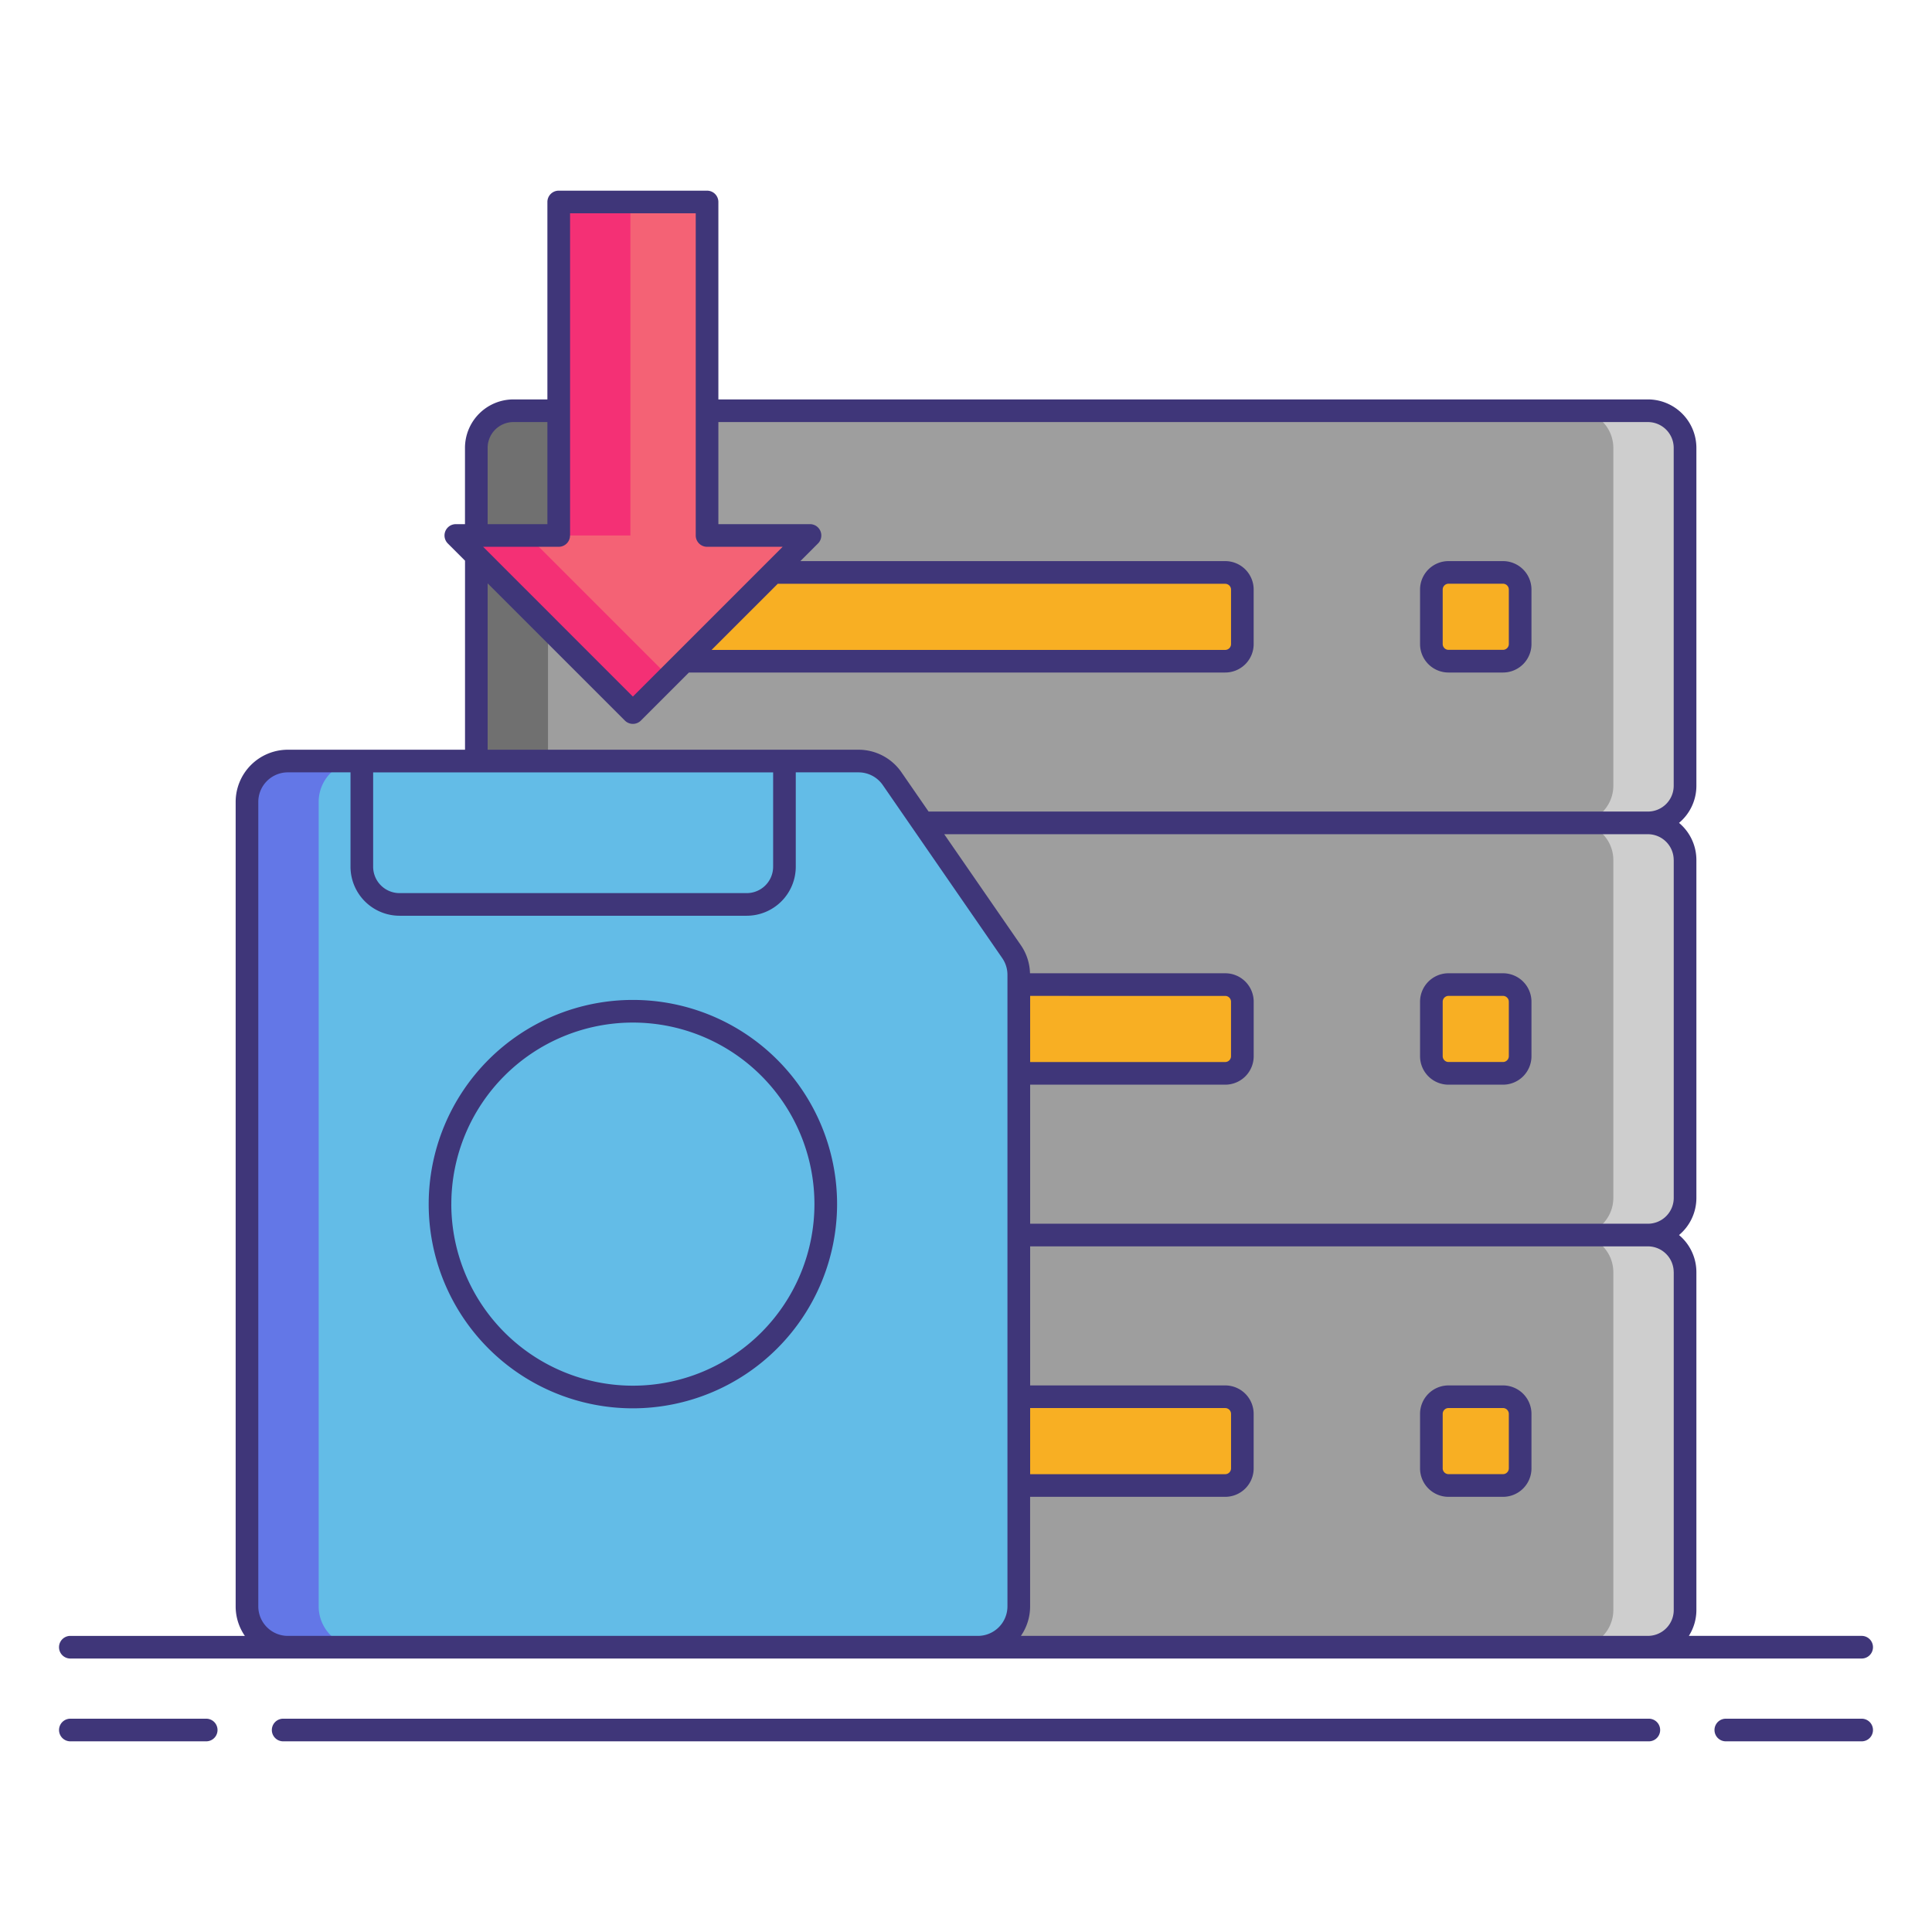<svg xmlns="http://www.w3.org/2000/svg" viewBox="0 0 256 256"><title>icons_</title><rect x="63.114" y="109.038" width="160.16" height="54.613" rx="4.919" ry="4.919" fill="#9e9e9e"/><rect x="63.114" y="163.65" width="160.16" height="54.613" rx="4.919" ry="4.919" fill="#9e9e9e"/><rect x="63.114" y="54.425" width="160.16" height="54.613" rx="4.919" ry="4.919" fill="#9e9e9e"/><path d="M72.614,104.119V59.344a4.919,4.919,0,0,1,4.919-4.919h-9.5a4.919,4.919,0,0,0-4.919,4.919v44.775a4.919,4.919,0,0,0,4.919,4.919h9.5A4.919,4.919,0,0,1,72.614,104.119Z" fill="#707070"/><path d="M213.774,104.119V59.344a4.919,4.919,0,0,0-4.919-4.919h9.5a4.919,4.919,0,0,1,4.919,4.919v44.775a4.919,4.919,0,0,1-4.919,4.919h-9.5A4.919,4.919,0,0,0,213.774,104.119Z" fill="#cecece"/><path d="M213.774,158.732V113.956a4.919,4.919,0,0,0-4.919-4.919h9.5a4.919,4.919,0,0,1,4.919,4.919v44.775a4.919,4.919,0,0,1-4.919,4.919h-9.5A4.919,4.919,0,0,0,213.774,158.732Z" fill="#cecece"/><path d="M213.774,213.344V168.569a4.919,4.919,0,0,0-4.919-4.919h9.5a4.919,4.919,0,0,1,4.919,4.919v44.775a4.919,4.919,0,0,1-4.919,4.919h-9.5A4.919,4.919,0,0,0,213.774,213.344Z" fill="#cecece"/><rect x="79.673" y="75.85" width="84.945" height="11.762" rx="2.265" ry="2.265" fill="#f8af23"/><rect x="79.673" y="130.463" width="84.945" height="11.762" rx="2.265" ry="2.265" fill="#f8af23"/><rect x="79.673" y="185.076" width="84.945" height="11.762" rx="2.265" ry="2.265" fill="#f8af23"/><rect x="189.665" y="75.85" width="11.762" height="11.762" rx="2.265" ry="2.265" fill="#f8af23"/><rect x="189.665" y="130.463" width="11.762" height="11.762" rx="2.265" ry="2.265" fill="#f8af23"/><rect x="189.665" y="185.076" width="11.762" height="11.762" rx="2.265" ry="2.265" fill="#f8af23"/><path d="M38.137,100.842h75.622a5.411,5.411,0,0,1,4.453,2.337L134.037,126.1a5.411,5.411,0,0,1,.958,3.075v83.678a5.411,5.411,0,0,1-5.411,5.411H38.137a5.411,5.411,0,0,1-5.411-5.411v-106.6A5.411,5.411,0,0,1,38.137,100.842Z" fill="#63bce7"/><path d="M42.226,212.852v-106.6a5.411,5.411,0,0,1,5.411-5.411h-9.5a5.411,5.411,0,0,0-5.411,5.411v106.6a5.411,5.411,0,0,0,5.411,5.411h9.5A5.411,5.411,0,0,1,42.226,212.852Z" fill="#6377e7"/><polygon points="107.326 70.953 83.861 94.419 60.395 70.953 74.032 70.953 74.032 26.764 93.689 26.764 93.689 70.953 107.326 70.953" fill="#f46275"/><polygon points="60.395 70.953 83.861 94.419 88.611 89.669 69.895 70.953 60.395 70.953" fill="#f43075"/><rect x="74.032" y="26.764" width="9.5" height="44.189" fill="#f43075"/><path d="M191.931,89.112h7.23a3.77,3.77,0,0,0,3.766-3.766v-7.23a3.77,3.77,0,0,0-3.766-3.766h-7.23a3.77,3.77,0,0,0-3.766,3.766v7.23A3.77,3.77,0,0,0,191.931,89.112Zm-.766-11a.776.776,0,0,1,.766-.766h7.23a.776.776,0,0,1,.766.766v7.23a.776.776,0,0,1-.766.766h-7.23a.776.776,0,0,1-.766-.766Z" fill="#3f3679"/><path d="M191.931,143.725h7.23a3.77,3.77,0,0,0,3.766-3.766v-7.23a3.77,3.77,0,0,0-3.766-3.766h-7.23a3.77,3.77,0,0,0-3.766,3.766v7.23A3.77,3.77,0,0,0,191.931,143.725Zm-.766-11a.776.776,0,0,1,.766-.766h7.23a.776.776,0,0,1,.766.766v7.23a.776.776,0,0,1-.766.766h-7.23a.776.776,0,0,1-.766-.766Z" fill="#3f3679"/><path d="M191.931,198.337h7.23a3.769,3.769,0,0,0,3.766-3.765v-7.23a3.77,3.77,0,0,0-3.766-3.766h-7.23a3.77,3.77,0,0,0-3.766,3.766v7.23A3.769,3.769,0,0,0,191.931,198.337Zm-.766-11a.776.776,0,0,1,.766-.766h7.23a.776.776,0,0,1,.766.766v7.23a.776.776,0,0,1-.766.765h-7.23a.776.776,0,0,1-.766-.765Z" fill="#3f3679"/><path d="M110.918,159.553a27.057,27.057,0,1,0-27.057,27.057A27.088,27.088,0,0,0,110.918,159.553Zm-51.115,0a24.057,24.057,0,1,1,24.058,24.057A24.085,24.085,0,0,1,59.8,159.553Z" fill="#3f3679"/><path d="M27.323,227.736h-18a1.5,1.5,0,1,0,0,3h18a1.5,1.5,0,1,0,0-3Z" fill="#3f3679"/><path d="M246.68,227.736h-18a1.5,1.5,0,0,0,0,3h18a1.5,1.5,0,0,0,0-3Z" fill="#3f3679"/><path d="M218.479,227.736H37.521a1.5,1.5,0,0,0,0,3H218.479a1.5,1.5,0,0,0,0-3Z" fill="#3f3679"/><path d="M9.32,219.763H246.68a1.5,1.5,0,0,0,0-3h-22.9a6.372,6.372,0,0,0,1-3.419V168.569a6.406,6.406,0,0,0-2.3-4.919,6.406,6.406,0,0,0,2.3-4.919V113.956a6.406,6.406,0,0,0-2.3-4.919,6.4,6.4,0,0,0,2.3-4.918V59.344a6.426,6.426,0,0,0-6.419-6.419H95.189V26.764a1.5,1.5,0,0,0-1.5-1.5H74.032a1.5,1.5,0,0,0-1.5,1.5V52.925h-4.5a6.426,6.426,0,0,0-6.419,6.419V69.453H60.4a1.5,1.5,0,0,0-1.061,2.561l2.279,2.279V99.342H38.137a6.919,6.919,0,0,0-6.911,6.911v106.6a6.869,6.869,0,0,0,1.219,3.911H9.32a1.5,1.5,0,1,0,0,3Zm153.032-87.8a.776.776,0,0,1,.765.766v7.23a.776.776,0,0,1-.765.766H136.5v-8.762ZM136.5,186.576h25.856a.776.776,0,0,1,.765.766v7.23a.776.776,0,0,1-.765.765H136.5Zm85.279-18.007v44.774a3.423,3.423,0,0,1-3.419,3.419H135.276a6.869,6.869,0,0,0,1.219-3.911V198.337h25.856a3.769,3.769,0,0,0,3.765-3.765v-7.23a3.77,3.77,0,0,0-3.765-3.766H136.5V165.15h81.86A3.423,3.423,0,0,1,221.774,168.569Zm0-54.613v44.775a3.423,3.423,0,0,1-3.419,3.419H136.5V143.725h25.856a3.77,3.77,0,0,0,3.765-3.766v-7.23a3.77,3.77,0,0,0-3.765-3.766H136.48a6.865,6.865,0,0,0-1.208-3.716l-10.156-14.71h93.24A3.423,3.423,0,0,1,221.774,113.956Zm-146.243-43V28.264H92.189V70.953a1.5,1.5,0,0,0,1.5,1.5h10.016L83.861,92.3,64.016,72.453H74.032A1.5,1.5,0,0,0,75.532,70.953Zm27.518,6.4h59.3a.776.776,0,0,1,.765.766v7.23a.776.776,0,0,1-.765.766H94.288ZM64.614,59.344a3.423,3.423,0,0,1,3.419-3.419h4.5V69.453H64.614Zm0,17.949L82.8,95.479a1.5,1.5,0,0,0,2.121,0l6.367-6.367h71.064a3.77,3.77,0,0,0,3.765-3.766v-7.23a3.77,3.77,0,0,0-3.765-3.766h-56.3l2.337-2.337a1.5,1.5,0,0,0-1.061-2.561H95.189V55.925H218.355a3.423,3.423,0,0,1,3.419,3.419v44.775a3.422,3.422,0,0,1-3.419,3.418H123.044l-3.6-5.211a6.912,6.912,0,0,0-5.687-2.984H64.614Zm37.83,25.049v12.5a3.5,3.5,0,0,1-3.5,3.5h-46a3.5,3.5,0,0,1-3.5-3.5v-12.5ZM34.226,212.852v-106.6a3.916,3.916,0,0,1,3.911-3.911h8.307v12.5a6.508,6.508,0,0,0,6.5,6.5h46a6.508,6.508,0,0,0,6.5-6.5v-12.5h8.314a3.912,3.912,0,0,1,3.219,1.689L132.8,126.952a3.889,3.889,0,0,1,.692,2.222v83.678a3.916,3.916,0,0,1-3.911,3.911H38.137A3.916,3.916,0,0,1,34.226,212.852Z" fill="#3f3679"/></svg>